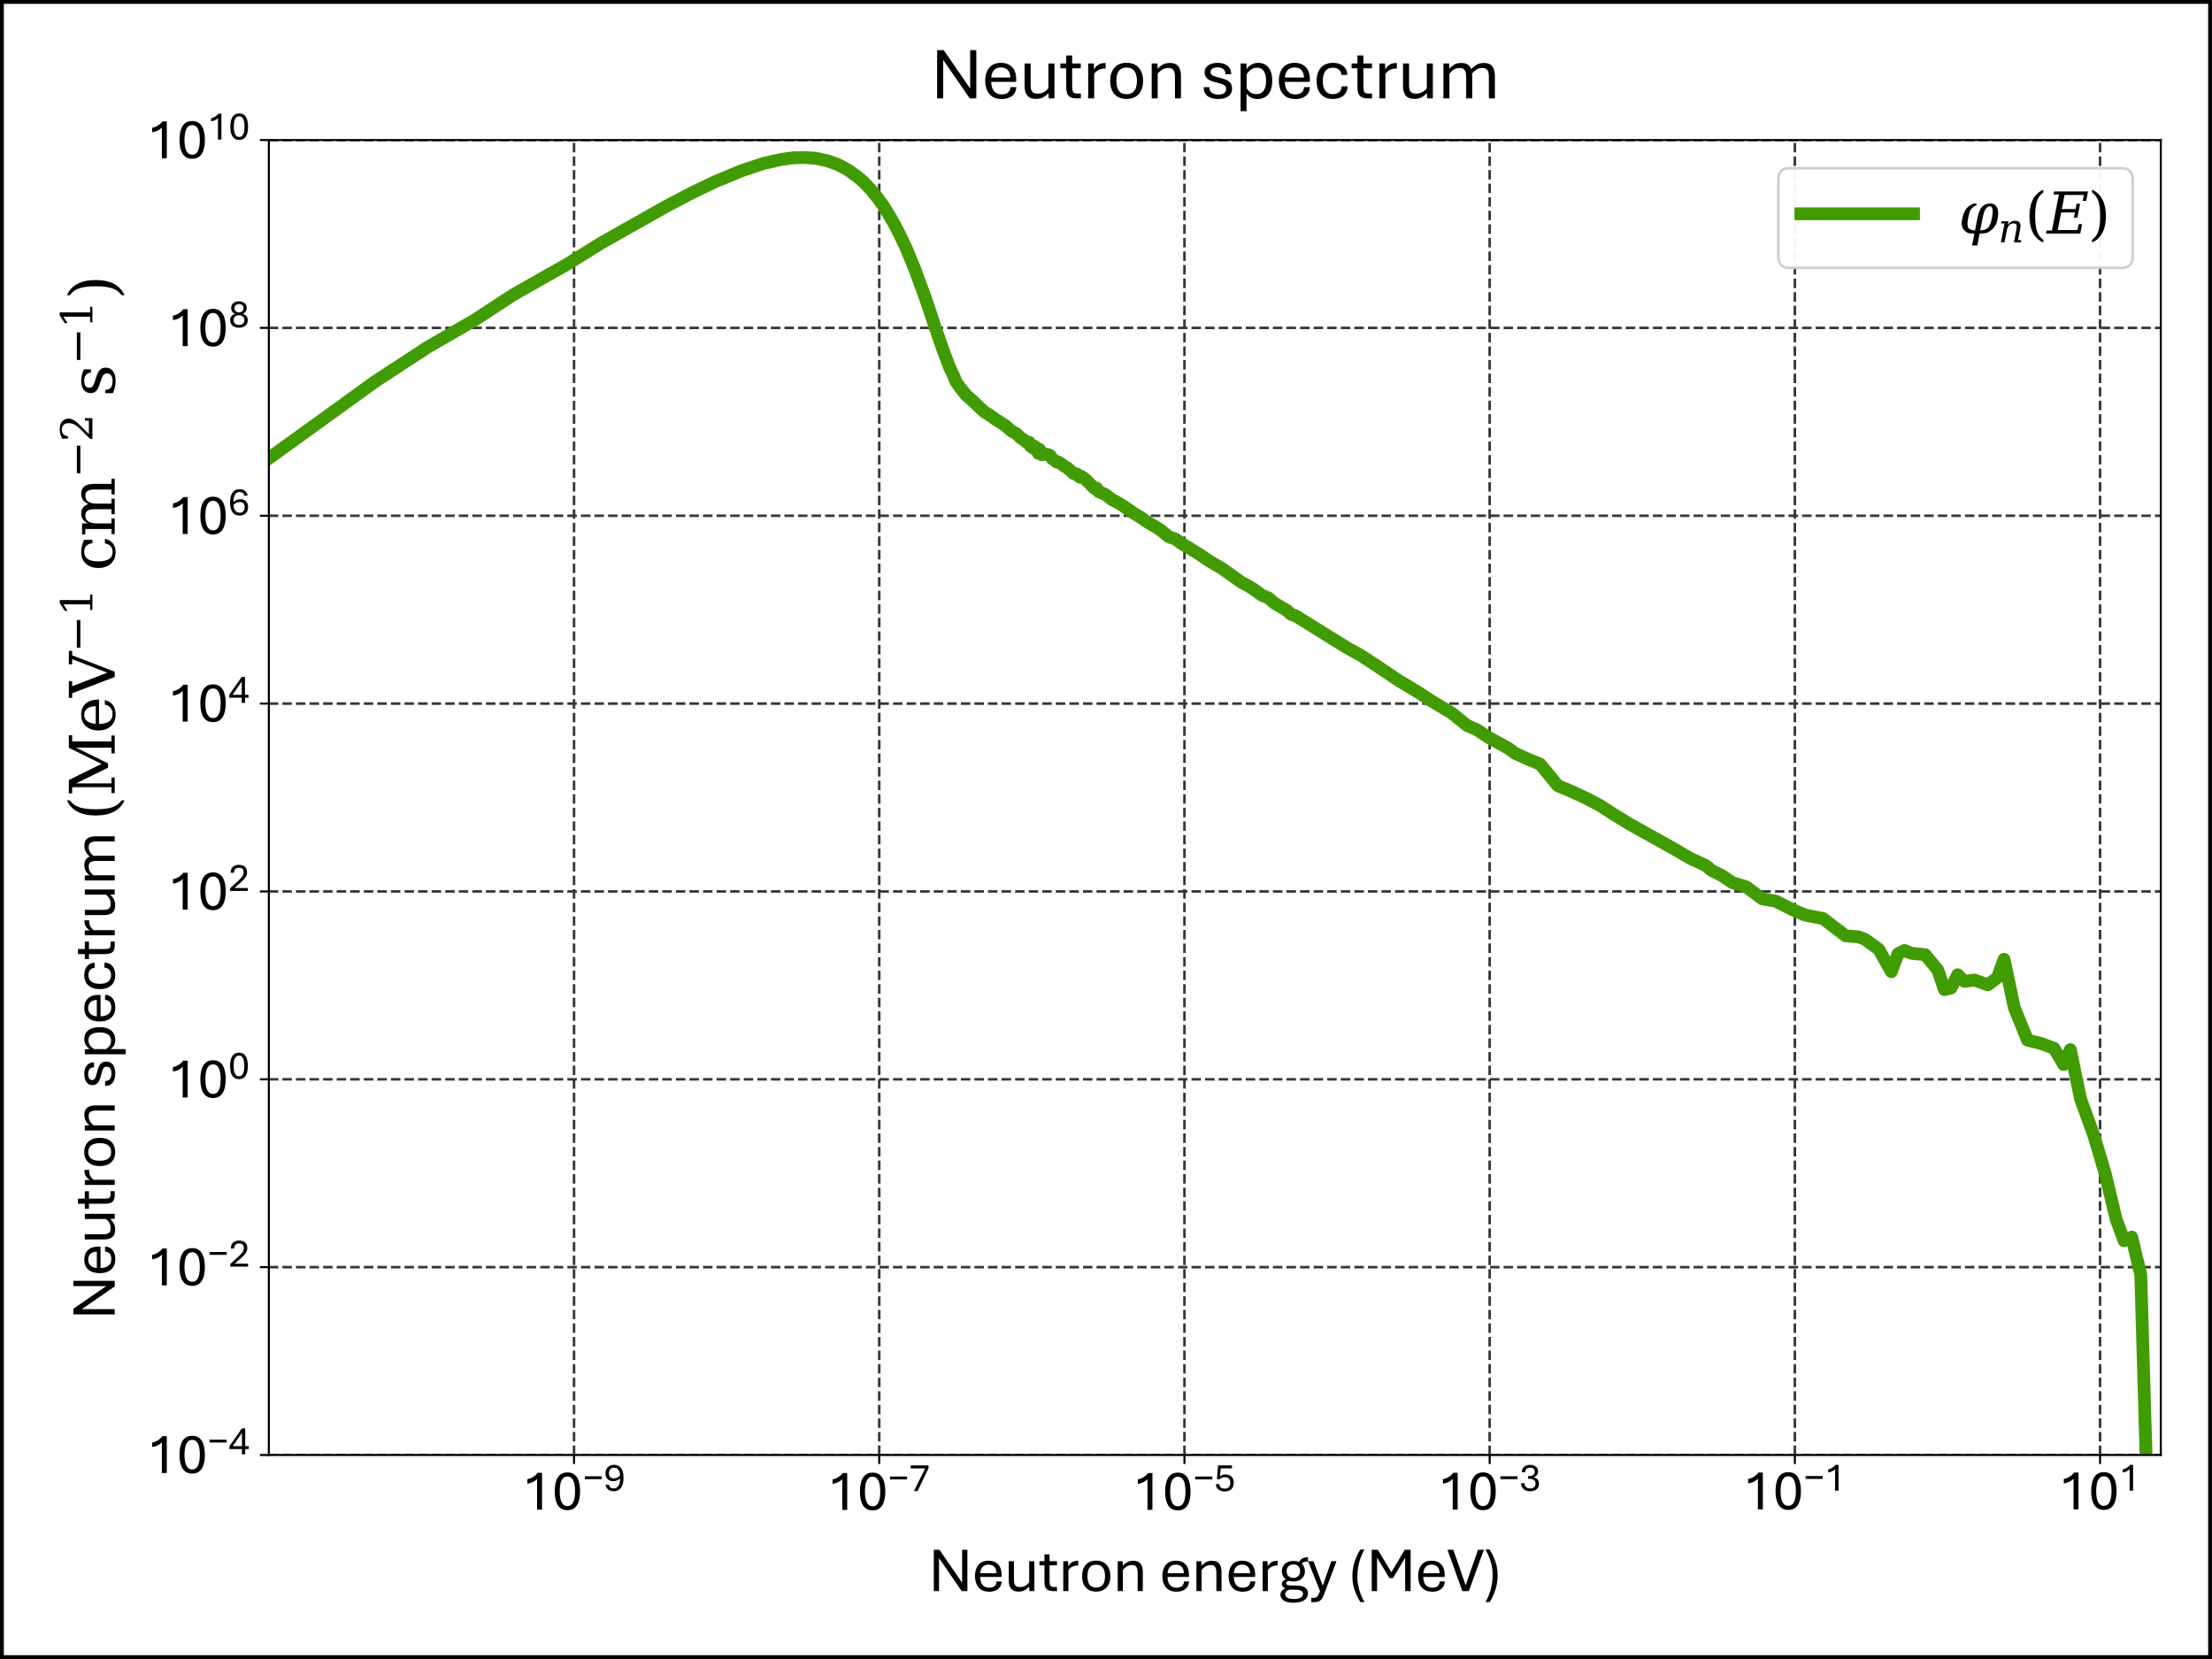 <?xml version="1.0" encoding="utf-8" standalone="no"?>
<!DOCTYPE svg PUBLIC "-//W3C//DTD SVG 1.1//EN"
  "http://www.w3.org/Graphics/SVG/1.1/DTD/svg11.dtd">
<svg xmlns:xlink="http://www.w3.org/1999/xlink" width="864pt" height="648pt" viewBox="0 0 864 648" xmlns="http://www.w3.org/2000/svg" version="1.1">
 <rect x="0" y="0" width="864" height="648" fill="#808080" stroke="none"/>
 <defs>
  <style type="text/css">*{stroke-linejoin: round; stroke-linecap: butt}</style>
 </defs>
 <g id="figure_1">
  <g id="patch_1">
   <path d="M 0 648 
L 864 648 
L 864 0 
L 0 0 
z
" style="fill: #ffffff; stroke: #000000; stroke-width: 3; stroke-linejoin: miter"/>
  </g>
  <g id="axes_1">
   <g id="patch_2">
    <path d="M 105.004 568.32 
L 844 568.32 
L 844 54.699 
L 105.004 54.699 
L 105.004 568.32 
z
" style="fill: none"/>
   </g>
   <g id="matplotlib.axis_1">
    <g id="xtick_1">
     <g id="line2d_1">
      <path d="M 224.216 568.32 
L 224.216 54.699 
" clip-path="url(#p1bad78f8aa)" style="fill: none; stroke-dasharray: 3.7,1.6; stroke-dashoffset: 0; stroke: #343837"/>
     </g>
     <g id="line2d_2">
      <defs>
       <path id="mb71e5e0763" d="M 0 0 
L 0 3.5 
" style="stroke: #000000; stroke-width: 0.8"/>
      </defs>
      <g>
       <use xlink:href="#mb71e5e0763" x="224.216" y="568.32" style="stroke: #000000; stroke-width: 0.8"/>
      </g>
     </g>
     <g id="text_1">
      <!-- $\mathdefault{10^{-9}}$ -->
      <g transform="translate(203.866 589.778) scale(0.22 -0.22)">
       <defs>
        <path id="Aptos-31" d="M 1681 0 
L 1681 3425 
Q 1597 3309 1442 3201 
Q 1288 3094 1075 3009 
Q 863 2925 600 2888 
L 600 3381 
Q 859 3425 1082 3540 
Q 1306 3656 1476 3806 
Q 1647 3956 1744 4094 
L 2228 4094 
L 2228 0 
L 1681 0 
z
" transform="scale(0.016)"/>
        <path id="Aptos-30" d="M 1709 -56 
Q 1316 -56 1045 105 
Q 775 266 611 552 
Q 447 838 373 1216 
Q 300 1594 300 2031 
Q 300 2475 373 2856 
Q 447 3238 611 3525 
Q 775 3813 1045 3973 
Q 1316 4134 1709 4134 
Q 2103 4134 2373 3975 
Q 2644 3816 2806 3527 
Q 2969 3238 3042 2858 
Q 3116 2478 3116 2038 
Q 3116 1597 3042 1217 
Q 2969 838 2806 552 
Q 2644 266 2373 105 
Q 2103 -56 1709 -56 
z
M 1709 400 
Q 1969 400 2134 540 
Q 2300 681 2392 917 
Q 2484 1153 2520 1445 
Q 2556 1738 2556 2038 
Q 2556 2341 2520 2633 
Q 2484 2925 2392 3161 
Q 2300 3397 2134 3537 
Q 1969 3678 1709 3678 
Q 1450 3678 1283 3537 
Q 1116 3397 1022 3161 
Q 928 2925 892 2633 
Q 856 2341 856 2038 
Q 856 1738 892 1445 
Q 928 1153 1022 917 
Q 1116 681 1283 540 
Q 1450 400 1709 400 
z
" transform="scale(0.016)"/>
        <path id="Aptos-2212" d="M 353 1866 
L 353 2319 
L 3059 2319 
L 3059 1866 
L 353 1866 
z
" transform="scale(0.016)"/>
        <path id="Aptos-39" d="M 1594 -56 
Q 1244 -56 970 64 
Q 697 184 523 415 
Q 350 647 303 978 
L 831 978 
Q 881 713 1075 552 
Q 1269 391 1594 391 
Q 2066 391 2337 778 
Q 2609 1166 2609 2019 
L 2609 2197 
Q 2609 2753 2481 3079 
Q 2353 3406 2142 3547 
Q 1931 3688 1681 3688 
Q 1250 3688 1042 3433 
Q 834 3178 834 2800 
Q 834 2422 1034 2203 
Q 1234 1984 1594 1984 
Q 1878 1984 2087 2071 
Q 2297 2159 2453 2300 
Q 2609 2441 2725 2594 
L 2778 2209 
Q 2653 2038 2476 1884 
Q 2300 1731 2064 1634 
Q 1828 1538 1528 1538 
Q 1166 1538 886 1683 
Q 606 1828 448 2108 
Q 291 2388 291 2784 
Q 291 3175 458 3479 
Q 625 3784 936 3959 
Q 1247 4134 1675 4134 
Q 2100 4134 2433 3926 
Q 2766 3719 2958 3262 
Q 3150 2806 3150 2066 
Q 3150 1338 2956 869 
Q 2763 400 2413 172 
Q 2063 -56 1594 -56 
z
" transform="scale(0.016)"/>
       </defs>
       <use xlink:href="#Aptos-31" transform="translate(0 0.491)"/>
       <use xlink:href="#Aptos-30" transform="translate(53.418 0.491)"/>
       <use xlink:href="#Aptos-2212" transform="translate(107.668 33.784) scale(0.7)"/>
       <use xlink:href="#Aptos-39" transform="translate(145.061 33.784) scale(0.7)"/>
      </g>
     </g>
    </g>
    <g id="xtick_2">
     <g id="line2d_3">
      <path d="M 343.429 568.32 
L 343.429 54.699 
" clip-path="url(#p1bad78f8aa)" style="fill: none; stroke-dasharray: 3.7,1.6; stroke-dashoffset: 0; stroke: #343837"/>
     </g>
     <g id="line2d_4">
      <g>
       <use xlink:href="#mb71e5e0763" x="343.429" y="568.32" style="stroke: #000000; stroke-width: 0.8"/>
      </g>
     </g>
     <g id="text_2">
      <!-- $\mathdefault{10^{-7}}$ -->
      <g transform="translate(323.079 589.778) scale(0.22 -0.22)">
       <defs>
        <path id="Aptos-37" d="M 806 0 
L 2584 3600 
L 297 3600 
L 297 4078 
L 3116 4078 
L 3116 3622 
L 1375 0 
L 806 0 
z
" transform="scale(0.016)"/>
       </defs>
       <use xlink:href="#Aptos-31" transform="translate(0 0.103)"/>
       <use xlink:href="#Aptos-30" transform="translate(53.418 0.103)"/>
       <use xlink:href="#Aptos-2212" transform="translate(107.668 33.397) scale(0.7)"/>
       <use xlink:href="#Aptos-37" transform="translate(145.061 33.397) scale(0.7)"/>
      </g>
     </g>
    </g>
    <g id="xtick_3">
     <g id="line2d_5">
      <path d="M 462.642 568.32 
L 462.642 54.699 
" clip-path="url(#p1bad78f8aa)" style="fill: none; stroke-dasharray: 3.7,1.6; stroke-dashoffset: 0; stroke: #343837"/>
     </g>
     <g id="line2d_6">
      <g>
       <use xlink:href="#mb71e5e0763" x="462.642" y="568.32" style="stroke: #000000; stroke-width: 0.8"/>
      </g>
     </g>
     <g id="text_3">
      <!-- $\mathdefault{10^{-5}}$ -->
      <g transform="translate(442.292 589.778) scale(0.22 -0.22)">
       <defs>
        <path id="Aptos-35" d="M 1709 -56 
Q 1313 -56 992 83 
Q 672 222 484 483 
Q 297 744 297 1113 
L 831 1113 
Q 831 778 1076 584 
Q 1322 391 1709 391 
Q 2119 391 2347 625 
Q 2575 859 2575 1319 
Q 2575 1772 2345 1989 
Q 2116 2206 1725 2206 
Q 1434 2206 1245 2123 
Q 1056 2041 931 1894 
L 459 1894 
L 638 4078 
L 2838 4078 
L 2838 3613 
L 1056 3613 
L 947 2322 
Q 1063 2453 1267 2550 
Q 1472 2647 1797 2647 
Q 2159 2647 2459 2506 
Q 2759 2366 2939 2072 
Q 3119 1778 3119 1319 
Q 3119 872 2937 565 
Q 2756 259 2439 101 
Q 2122 -56 1709 -56 
z
" transform="scale(0.016)"/>
       </defs>
       <use xlink:href="#Aptos-31" transform="translate(0 0.103)"/>
       <use xlink:href="#Aptos-30" transform="translate(53.418 0.103)"/>
       <use xlink:href="#Aptos-2212" transform="translate(107.668 33.397) scale(0.7)"/>
       <use xlink:href="#Aptos-35" transform="translate(145.061 33.397) scale(0.7)"/>
      </g>
     </g>
    </g>
    <g id="xtick_4">
     <g id="line2d_7">
      <path d="M 581.855 568.32 
L 581.855 54.699 
" clip-path="url(#p1bad78f8aa)" style="fill: none; stroke-dasharray: 3.7,1.6; stroke-dashoffset: 0; stroke: #343837"/>
     </g>
     <g id="line2d_8">
      <g>
       <use xlink:href="#mb71e5e0763" x="581.855" y="568.32" style="stroke: #000000; stroke-width: 0.8"/>
      </g>
     </g>
     <g id="text_4">
      <!-- $\mathdefault{10^{-3}}$ -->
      <g transform="translate(561.505 589.778) scale(0.22 -0.22)">
       <defs>
        <path id="Aptos-33" d="M 1738 -56 
Q 1088 -56 697 275 
Q 306 606 306 1225 
L 828 1225 
Q 828 844 1067 617 
Q 1306 391 1731 391 
Q 2125 391 2351 581 
Q 2578 772 2578 1172 
Q 2578 1556 2328 1737 
Q 2078 1919 1644 1919 
L 1403 1919 
L 1403 2363 
L 1656 2363 
Q 2047 2363 2253 2556 
Q 2459 2750 2459 3072 
Q 2459 3378 2256 3529 
Q 2053 3681 1722 3681 
Q 1347 3681 1140 3481 
Q 934 3281 934 2956 
L 413 2956 
Q 413 3319 578 3583 
Q 744 3847 1036 3990 
Q 1328 4134 1716 4134 
Q 2066 4134 2353 4017 
Q 2641 3900 2811 3670 
Q 2981 3441 2981 3097 
Q 2981 2731 2778 2495 
Q 2575 2259 2244 2166 
Q 2622 2097 2870 1840 
Q 3119 1584 3119 1150 
Q 3119 763 2945 494 
Q 2772 225 2461 84 
Q 2150 -56 1738 -56 
z
" transform="scale(0.016)"/>
       </defs>
       <use xlink:href="#Aptos-31" transform="translate(0 0.491)"/>
       <use xlink:href="#Aptos-30" transform="translate(53.418 0.491)"/>
       <use xlink:href="#Aptos-2212" transform="translate(107.668 33.784) scale(0.7)"/>
       <use xlink:href="#Aptos-33" transform="translate(145.061 33.784) scale(0.7)"/>
      </g>
     </g>
    </g>
    <g id="xtick_5">
     <g id="line2d_9">
      <path d="M 701.067 568.32 
L 701.067 54.699 
" clip-path="url(#p1bad78f8aa)" style="fill: none; stroke-dasharray: 3.7,1.6; stroke-dashoffset: 0; stroke: #343837"/>
     </g>
     <g id="line2d_10">
      <g>
       <use xlink:href="#mb71e5e0763" x="701.067" y="568.32" style="stroke: #000000; stroke-width: 0.8"/>
      </g>
     </g>
     <g id="text_5">
      <!-- $\mathdefault{10^{-1}}$ -->
      <g transform="translate(680.717 589.778) scale(0.22 -0.22)">
       <use xlink:href="#Aptos-31" transform="translate(0 0.928)"/>
       <use xlink:href="#Aptos-30" transform="translate(53.418 0.928)"/>
       <use xlink:href="#Aptos-2212" transform="translate(107.668 34.222) scale(0.7)"/>
       <use xlink:href="#Aptos-31" transform="translate(145.061 34.222) scale(0.7)"/>
      </g>
     </g>
    </g>
    <g id="xtick_6">
     <g id="line2d_11">
      <path d="M 820.28 568.32 
L 820.28 54.699 
" clip-path="url(#p1bad78f8aa)" style="fill: none; stroke-dasharray: 3.7,1.6; stroke-dashoffset: 0; stroke: #343837"/>
     </g>
     <g id="line2d_12">
      <g>
       <use xlink:href="#mb71e5e0763" x="820.28" y="568.32" style="stroke: #000000; stroke-width: 0.8"/>
      </g>
     </g>
     <g id="text_6">
      <!-- $\mathdefault{10^{1}}$ -->
      <g transform="translate(804 589.778) scale(0.22 -0.22)">
       <use xlink:href="#Aptos-31" transform="translate(0 0.928)"/>
       <use xlink:href="#Aptos-30" transform="translate(53.418 0.928)"/>
       <use xlink:href="#Aptos-31" transform="translate(107.668 34.222) scale(0.7)"/>
      </g>
     </g>
    </g>
    <g id="text_7">
     <!-- Neutron energy (MeV) -->
     <g transform="translate(362.626 621.491) scale(0.24 -0.24)">
      <defs>
       <path id="Aptos-4e" d="M 550 0 
L 550 4206 
L 1125 4206 
L 3431 859 
L 3431 4206 
L 3966 4206 
L 3966 0 
L 3391 0 
L 1081 3353 
L 1081 0 
L 550 0 
z
" transform="scale(0.016)"/>
       <path id="Aptos-65" d="M 1769 -56 
Q 1272 -56 955 151 
Q 638 359 484 717 
Q 331 1075 331 1522 
Q 331 1988 479 2342 
Q 628 2697 933 2897 
Q 1238 3097 1706 3097 
Q 2328 3097 2681 2722 
Q 3034 2347 3034 1644 
Q 3034 1597 3031 1533 
Q 3028 1469 3022 1441 
L 853 1441 
Q 856 1144 948 895 
Q 1041 647 1241 497 
Q 1441 347 1769 347 
Q 2119 347 2316 511 
Q 2513 675 2522 984 
L 3038 984 
Q 3028 663 2872 430 
Q 2716 197 2434 70 
Q 2153 -56 1769 -56 
z
M 856 1822 
L 2519 1822 
Q 2509 2247 2296 2472 
Q 2084 2697 1706 2697 
Q 1325 2697 1108 2473 
Q 891 2250 856 1822 
z
" transform="scale(0.016)"/>
       <path id="Aptos-75" d="M 1469 -47 
Q 941 -47 706 247 
Q 472 541 472 1056 
L 472 3044 
L 997 3044 
L 997 1128 
Q 997 922 1044 759 
Q 1091 597 1222 506 
Q 1353 416 1600 416 
Q 1944 416 2175 558 
Q 2406 700 2547 888 
L 2547 3044 
L 3072 3044 
L 3072 0 
L 2569 0 
L 2553 469 
Q 2406 288 2139 120 
Q 1872 -47 1469 -47 
z
" transform="scale(0.016)"/>
       <path id="Aptos-74" d="M 1519 0 
Q 1150 0 953 117 
Q 756 234 682 454 
Q 609 675 609 984 
L 609 2622 
L 100 2622 
L 100 3044 
L 609 3044 
L 609 3741 
L 1128 3741 
L 1128 3044 
L 1878 3044 
L 1878 2622 
L 1128 2622 
L 1128 1009 
Q 1128 725 1201 573 
Q 1275 422 1553 422 
L 1884 422 
L 1884 0 
L 1519 0 
z
" transform="scale(0.016)"/>
       <path id="Aptos-72" d="M 503 0 
L 503 3044 
L 994 3044 
L 1013 2525 
Q 1141 2763 1369 2922 
Q 1597 3081 1963 3081 
L 2025 3081 
L 2025 2603 
L 1953 2603 
Q 1725 2603 1553 2543 
Q 1381 2484 1253 2379 
Q 1125 2275 1025 2138 
L 1025 0 
L 503 0 
z
" transform="scale(0.016)"/>
       <path id="Aptos-6f" d="M 1750 -50 
Q 1303 -50 984 139 
Q 666 328 498 679 
Q 331 1031 331 1516 
Q 331 2013 498 2367 
Q 666 2722 984 2912 
Q 1303 3103 1750 3103 
Q 2206 3103 2529 2912 
Q 2853 2722 3026 2367 
Q 3200 2013 3200 1516 
Q 3200 1031 3026 679 
Q 2853 328 2529 139 
Q 2206 -50 1750 -50 
z
M 1750 366 
Q 2088 366 2288 514 
Q 2488 663 2575 923 
Q 2663 1184 2663 1516 
Q 2663 1853 2575 2118 
Q 2488 2384 2288 2536 
Q 2088 2688 1750 2688 
Q 1422 2688 1230 2536 
Q 1038 2384 953 2118 
Q 869 1853 869 1516 
Q 869 1184 953 923 
Q 1038 663 1230 514 
Q 1422 366 1750 366 
z
" transform="scale(0.016)"/>
       <path id="Aptos-6e" d="M 503 0 
L 503 3044 
L 1003 3044 
L 1022 2575 
Q 1163 2759 1425 2923 
Q 1688 3088 2097 3088 
Q 2597 3088 2825 2792 
Q 3053 2497 3053 1963 
L 3053 0 
L 2531 0 
L 2531 1888 
Q 2531 2109 2484 2281 
Q 2438 2453 2317 2551 
Q 2197 2650 1969 2650 
Q 1628 2650 1397 2495 
Q 1166 2341 1025 2156 
L 1025 0 
L 503 0 
z
" transform="scale(0.016)"/>
       <path id="Aptos-20" transform="scale(0.016)"/>
       <path id="Aptos-67" d="M 1563 -1178 
Q 1069 -1178 773 -1065 
Q 478 -953 347 -765 
Q 216 -578 216 -359 
Q 216 -94 442 112 
Q 669 319 1141 403 
L 1241 575 
L 1625 575 
Q 2375 575 2697 376 
Q 3019 178 3019 -238 
Q 3019 -650 2651 -914 
Q 2284 -1178 1563 -1178 
z
M 1550 -800 
Q 2081 -800 2298 -650 
Q 2516 -500 2516 -278 
Q 2516 -147 2442 -51 
Q 2369 44 2170 97 
Q 1972 150 1606 150 
L 1144 150 
Q 931 97 815 -31 
Q 700 -159 700 -328 
Q 700 -516 897 -658 
Q 1094 -800 1550 -800 
z
M 1134 178 
Q 838 209 667 301 
Q 497 394 425 508 
Q 353 622 353 728 
Q 353 881 476 1017 
Q 600 1153 881 1241 
L 1141 1078 
Q 975 1031 878 957 
Q 781 884 781 794 
Q 781 731 839 682 
Q 897 634 1036 604 
Q 1175 575 1422 575 
L 1134 178 
z
M 1525 984 
Q 1150 984 889 1129 
Q 628 1275 493 1511 
Q 359 1747 359 2022 
Q 359 2313 495 2550 
Q 631 2788 895 2928 
Q 1159 3069 1541 3069 
Q 1931 3069 2190 2928 
Q 2450 2788 2578 2550 
Q 2706 2313 2706 2022 
Q 2706 1741 2576 1505 
Q 2447 1269 2184 1126 
Q 1922 984 1525 984 
z
M 1522 1341 
Q 1822 1341 2017 1512 
Q 2213 1684 2213 2022 
Q 2213 2375 2028 2545 
Q 1844 2716 1541 2716 
Q 1244 2716 1048 2541 
Q 853 2366 853 2025 
Q 853 1681 1054 1511 
Q 1256 1341 1522 1341 
z
M 2319 2734 
L 2106 2931 
Q 2241 3225 2458 3331 
Q 2675 3438 3019 3447 
L 3019 3006 
Q 2800 3006 2617 2961 
Q 2434 2916 2319 2734 
z
" transform="scale(0.016)"/>
       <path id="Aptos-79" d="M 328 -1119 
L 328 -688 
L 584 -688 
Q 763 -688 886 -592 
Q 1009 -497 1097 -275 
L 1216 0 
L 0 3044 
L 553 3044 
L 1494 553 
L 2363 3044 
L 2894 3044 
L 1750 0 
L 1606 -369 
Q 1500 -641 1379 -806 
Q 1259 -972 1084 -1045 
Q 909 -1119 638 -1119 
L 328 -1119 
z
" transform="scale(0.016)"/>
       <path id="Aptos-28" d="M 1216 -1116 
Q 963 -678 783 -267 
Q 603 144 508 581 
Q 413 1019 413 1528 
Q 413 2028 506 2486 
Q 600 2944 779 3378 
Q 959 3813 1216 4231 
L 1644 4231 
Q 1275 3600 1097 2886 
Q 919 2172 919 1428 
Q 919 766 1120 103 
Q 1322 -559 1644 -1116 
L 1216 -1116 
z
" transform="scale(0.016)"/>
       <path id="Aptos-4d" d="M 550 0 
L 550 4206 
L 1166 4206 
L 2663 1728 
L 2434 1728 
L 3903 4206 
L 4503 4206 
L 4503 0 
L 3950 0 
L 3950 3738 
L 4144 3738 
L 2716 1322 
L 2347 1322 
L 897 3738 
L 1091 3738 
L 1091 0 
L 550 0 
z
" transform="scale(0.016)"/>
       <path id="Aptos-56" d="M 1538 0 
L 25 4206 
L 622 4206 
L 1872 594 
L 3128 4206 
L 3722 4206 
L 2194 0 
L 1538 0 
z
" transform="scale(0.016)"/>
       <path id="Aptos-29" d="M 231 -1116 
Q 603 -481 781 233 
Q 959 947 959 1694 
Q 959 2356 756 3015 
Q 553 3675 231 4231 
L 656 4231 
Q 913 3800 1094 3389 
Q 1275 2978 1370 2540 
Q 1466 2103 1466 1594 
Q 1466 1094 1370 634 
Q 1275 175 1095 -259 
Q 916 -694 656 -1116 
L 231 -1116 
z
" transform="scale(0.016)"/>
      </defs>
      <use xlink:href="#Aptos-4e"/>
      <use xlink:href="#Aptos-65" transform="translate(70.605 0)"/>
      <use xlink:href="#Aptos-75" transform="translate(123.291 0)"/>
      <use xlink:href="#Aptos-74" transform="translate(179.15 0)"/>
      <use xlink:href="#Aptos-72" transform="translate(211.475 0)"/>
      <use xlink:href="#Aptos-6f" transform="translate(244.922 0)"/>
      <use xlink:href="#Aptos-6e" transform="translate(300.098 0)"/>
      <use xlink:href="#Aptos-20" transform="translate(355.225 0)"/>
      <use xlink:href="#Aptos-65" transform="translate(375.537 0)"/>
      <use xlink:href="#Aptos-6e" transform="translate(428.223 0)"/>
      <use xlink:href="#Aptos-65" transform="translate(483.35 0)"/>
      <use xlink:href="#Aptos-72" transform="translate(536.035 0)"/>
      <use xlink:href="#Aptos-67" transform="translate(569.482 0)"/>
      <use xlink:href="#Aptos-79" transform="translate(617.92 0)"/>
      <use xlink:href="#Aptos-20" transform="translate(663.135 0)"/>
      <use xlink:href="#Aptos-28" transform="translate(683.447 0)"/>
      <use xlink:href="#Aptos-4d" transform="translate(712.744 0)"/>
      <use xlink:href="#Aptos-65" transform="translate(791.748 0)"/>
      <use xlink:href="#Aptos-56" transform="translate(844.434 0)"/>
      <use xlink:href="#Aptos-29" transform="translate(902.979 0)"/>
     </g>
    </g>
   </g>
   <g id="matplotlib.axis_2">
    <g id="ytick_1">
     <g id="line2d_13">
      <path d="M 105.004 568.32 
L 844 568.32 
" clip-path="url(#p1bad78f8aa)" style="fill: none; stroke-dasharray: 3.7,1.6; stroke-dashoffset: 0; stroke: #343837"/>
     </g>
     <g id="line2d_14">
      <defs>
       <path id="m89c1e80792" d="M 0 0 
L -3.5 0 
" style="stroke: #000000; stroke-width: 0.8"/>
      </defs>
      <g>
       <use xlink:href="#m89c1e80792" x="105.004" y="568.32" style="stroke: #000000; stroke-width: 0.8"/>
      </g>
     </g>
     <g id="text_8">
      <!-- $\mathdefault{10^{-4}}$ -->
      <g transform="translate(57.304 575.549) scale(0.22 -0.22)">
       <defs>
        <path id="Aptos-34" d="M 2144 0 
L 2144 825 
L 175 825 
L 175 1297 
L 2134 4103 
L 2666 4103 
L 2666 1284 
L 3225 1284 
L 3225 825 
L 2666 825 
L 2666 0 
L 2144 0 
z
M 684 1284 
L 2150 1284 
L 2150 3391 
L 684 1284 
z
" transform="scale(0.016)"/>
       </defs>
       <use xlink:href="#Aptos-31" transform="translate(0 0.83)"/>
       <use xlink:href="#Aptos-30" transform="translate(53.418 0.83)"/>
       <use xlink:href="#Aptos-2212" transform="translate(107.668 34.123) scale(0.7)"/>
       <use xlink:href="#Aptos-34" transform="translate(145.061 34.123) scale(0.7)"/>
      </g>
     </g>
    </g>
    <g id="ytick_2">
     <g id="line2d_15">
      <path d="M 105.004 494.946 
L 844 494.946 
" clip-path="url(#p1bad78f8aa)" style="fill: none; stroke-dasharray: 3.7,1.6; stroke-dashoffset: 0; stroke: #343837"/>
     </g>
     <g id="line2d_16">
      <g>
       <use xlink:href="#m89c1e80792" x="105.004" y="494.946" style="stroke: #000000; stroke-width: 0.8"/>
      </g>
     </g>
     <g id="text_9">
      <!-- $\mathdefault{10^{-2}}$ -->
      <g transform="translate(57.304 502.175) scale(0.22 -0.22)">
       <defs>
        <path id="Aptos-32" d="M 291 0 
L 291 413 
L 1738 1734 
Q 2113 2075 2281 2353 
Q 2450 2631 2450 2938 
Q 2450 3256 2279 3461 
Q 2109 3666 1722 3666 
Q 1284 3666 1095 3439 
Q 906 3213 906 2869 
L 384 2869 
Q 384 3250 532 3534 
Q 681 3819 979 3975 
Q 1278 4131 1722 4131 
Q 2128 4131 2412 3986 
Q 2697 3841 2845 3578 
Q 2994 3316 2994 2959 
Q 2994 2641 2870 2378 
Q 2747 2116 2537 1884 
Q 2328 1653 2075 1425 
L 1003 463 
L 3113 463 
L 3113 0 
L 291 0 
z
" transform="scale(0.016)"/>
       </defs>
       <use xlink:href="#Aptos-31" transform="translate(0 0.523)"/>
       <use xlink:href="#Aptos-30" transform="translate(53.418 0.523)"/>
       <use xlink:href="#Aptos-2212" transform="translate(107.668 33.817) scale(0.7)"/>
       <use xlink:href="#Aptos-32" transform="translate(145.061 33.817) scale(0.7)"/>
      </g>
     </g>
    </g>
    <g id="ytick_3">
     <g id="line2d_17">
      <path d="M 105.004 421.571 
L 844 421.571 
" clip-path="url(#p1bad78f8aa)" style="fill: none; stroke-dasharray: 3.7,1.6; stroke-dashoffset: 0; stroke: #343837"/>
     </g>
     <g id="line2d_18">
      <g>
       <use xlink:href="#m89c1e80792" x="105.004" y="421.571" style="stroke: #000000; stroke-width: 0.8"/>
      </g>
     </g>
     <g id="text_10">
      <!-- $\mathdefault{10^{0}}$ -->
      <g transform="translate(65.444 428.8) scale(0.22 -0.22)">
       <use xlink:href="#Aptos-31" transform="translate(0 0.491)"/>
       <use xlink:href="#Aptos-30" transform="translate(53.418 0.491)"/>
       <use xlink:href="#Aptos-30" transform="translate(107.668 33.784) scale(0.7)"/>
      </g>
     </g>
    </g>
    <g id="ytick_4">
     <g id="line2d_19">
      <path d="M 105.004 348.197 
L 844 348.197 
" clip-path="url(#p1bad78f8aa)" style="fill: none; stroke-dasharray: 3.7,1.6; stroke-dashoffset: 0; stroke: #343837"/>
     </g>
     <g id="line2d_20">
      <g>
       <use xlink:href="#m89c1e80792" x="105.004" y="348.197" style="stroke: #000000; stroke-width: 0.8"/>
      </g>
     </g>
     <g id="text_11">
      <!-- $\mathdefault{10^{2}}$ -->
      <g transform="translate(65.444 355.426) scale(0.22 -0.22)">
       <use xlink:href="#Aptos-31" transform="translate(0 0.523)"/>
       <use xlink:href="#Aptos-30" transform="translate(53.418 0.523)"/>
       <use xlink:href="#Aptos-32" transform="translate(107.668 33.817) scale(0.7)"/>
      </g>
     </g>
    </g>
    <g id="ytick_5">
     <g id="line2d_21">
      <path d="M 105.004 274.822 
L 844 274.822 
" clip-path="url(#p1bad78f8aa)" style="fill: none; stroke-dasharray: 3.7,1.6; stroke-dashoffset: 0; stroke: #343837"/>
     </g>
     <g id="line2d_22">
      <g>
       <use xlink:href="#m89c1e80792" x="105.004" y="274.822" style="stroke: #000000; stroke-width: 0.8"/>
      </g>
     </g>
     <g id="text_12">
      <!-- $\mathdefault{10^{4}}$ -->
      <g transform="translate(65.444 282.051) scale(0.22 -0.22)">
       <use xlink:href="#Aptos-31" transform="translate(0 0.83)"/>
       <use xlink:href="#Aptos-30" transform="translate(53.418 0.83)"/>
       <use xlink:href="#Aptos-34" transform="translate(107.668 34.123) scale(0.7)"/>
      </g>
     </g>
    </g>
    <g id="ytick_6">
     <g id="line2d_23">
      <path d="M 105.004 201.448 
L 844 201.448 
" clip-path="url(#p1bad78f8aa)" style="fill: none; stroke-dasharray: 3.7,1.6; stroke-dashoffset: 0; stroke: #343837"/>
     </g>
     <g id="line2d_24">
      <g>
       <use xlink:href="#m89c1e80792" x="105.004" y="201.448" style="stroke: #000000; stroke-width: 0.8"/>
      </g>
     </g>
     <g id="text_13">
      <!-- $\mathdefault{10^{6}}$ -->
      <g transform="translate(65.444 208.677) scale(0.22 -0.22)">
       <defs>
        <path id="Aptos-36" d="M 1806 -56 
Q 1372 -56 1031 151 
Q 691 359 495 815 
Q 300 1272 300 2013 
Q 300 2738 487 3206 
Q 675 3675 1015 3903 
Q 1356 4131 1806 4131 
Q 2303 4131 2645 3875 
Q 2988 3619 3081 3097 
L 2556 3097 
Q 2491 3388 2300 3534 
Q 2109 3681 1806 3681 
Q 1356 3681 1095 3279 
Q 834 2878 834 2013 
L 834 1850 
Q 834 1313 970 992 
Q 1106 672 1328 531 
Q 1550 391 1809 391 
Q 2219 391 2416 644 
Q 2613 897 2613 1272 
Q 2613 1650 2419 1869 
Q 2225 2088 1875 2088 
Q 1469 2088 1162 1897 
Q 856 1706 700 1456 
L 641 1856 
Q 775 2047 967 2201 
Q 1159 2356 1404 2447 
Q 1650 2538 1947 2538 
Q 2294 2538 2566 2395 
Q 2838 2253 2997 1975 
Q 3156 1697 3156 1291 
Q 3156 897 2998 592 
Q 2841 288 2539 116 
Q 2238 -56 1806 -56 
z
" transform="scale(0.016)"/>
       </defs>
       <use xlink:href="#Aptos-31" transform="translate(0 0.523)"/>
       <use xlink:href="#Aptos-30" transform="translate(53.418 0.523)"/>
       <use xlink:href="#Aptos-36" transform="translate(107.668 33.817) scale(0.7)"/>
      </g>
     </g>
    </g>
    <g id="ytick_7">
     <g id="line2d_25">
      <path d="M 105.004 128.074 
L 844 128.074 
" clip-path="url(#p1bad78f8aa)" style="fill: none; stroke-dasharray: 3.7,1.6; stroke-dashoffset: 0; stroke: #343837"/>
     </g>
     <g id="line2d_26">
      <g>
       <use xlink:href="#m89c1e80792" x="105.004" y="128.074" style="stroke: #000000; stroke-width: 0.8"/>
      </g>
     </g>
     <g id="text_14">
      <!-- $\mathdefault{10^{8}}$ -->
      <g transform="translate(65.444 135.303) scale(0.22 -0.22)">
       <defs>
        <path id="Aptos-38" d="M 1709 -56 
Q 1431 -56 1179 16 
Q 928 88 733 234 
Q 538 381 425 606 
Q 313 831 313 1141 
Q 313 1531 542 1797 
Q 772 2063 1122 2150 
Q 825 2250 651 2490 
Q 478 2731 478 3081 
Q 478 3447 658 3681 
Q 838 3916 1119 4025 
Q 1400 4134 1706 4134 
Q 2013 4134 2294 4023 
Q 2575 3913 2756 3680 
Q 2938 3447 2938 3081 
Q 2938 2725 2742 2481 
Q 2547 2238 2278 2150 
Q 2634 2063 2868 1800 
Q 3103 1538 3103 1141 
Q 3103 831 2990 606 
Q 2878 381 2684 234 
Q 2491 88 2241 16 
Q 1991 -56 1709 -56 
z
M 1709 388 
Q 1944 388 2139 470 
Q 2334 553 2451 725 
Q 2569 897 2569 1163 
Q 2569 1416 2450 1587 
Q 2331 1759 2134 1846 
Q 1938 1934 1709 1928 
Q 1494 1934 1298 1850 
Q 1103 1766 978 1594 
Q 853 1422 853 1163 
Q 853 775 1106 581 
Q 1359 388 1709 388 
z
M 1709 2363 
Q 1897 2356 2059 2434 
Q 2222 2513 2323 2667 
Q 2425 2822 2425 3050 
Q 2425 3388 2215 3544 
Q 2006 3700 1709 3700 
Q 1528 3700 1364 3631 
Q 1200 3563 1097 3419 
Q 994 3275 994 3050 
Q 994 2825 1097 2670 
Q 1200 2516 1365 2436 
Q 1531 2356 1709 2363 
z
" transform="scale(0.016)"/>
       </defs>
       <use xlink:href="#Aptos-31" transform="translate(0 0.491)"/>
       <use xlink:href="#Aptos-30" transform="translate(53.418 0.491)"/>
       <use xlink:href="#Aptos-38" transform="translate(107.668 33.784) scale(0.7)"/>
      </g>
     </g>
    </g>
    <g id="ytick_8">
     <g id="line2d_27">
      <path d="M 105.004 54.699 
L 844 54.699 
" clip-path="url(#p1bad78f8aa)" style="fill: none; stroke-dasharray: 3.7,1.6; stroke-dashoffset: 0; stroke: #343837"/>
     </g>
     <g id="line2d_28">
      <g>
       <use xlink:href="#m89c1e80792" x="105.004" y="54.699" style="stroke: #000000; stroke-width: 0.8"/>
      </g>
     </g>
     <g id="text_15">
      <!-- $\mathdefault{10^{10}}$ -->
      <g transform="translate(57.304 61.928) scale(0.22 -0.22)">
       <use xlink:href="#Aptos-31" transform="translate(0 0.491)"/>
       <use xlink:href="#Aptos-30" transform="translate(53.418 0.491)"/>
       <use xlink:href="#Aptos-31" transform="translate(107.668 33.784) scale(0.7)"/>
       <use xlink:href="#Aptos-30" transform="translate(145.061 33.784) scale(0.7)"/>
      </g>
     </g>
    </g>
    <g id="text_16">
     <!-- Neutron spectrum $\left(\mathrm{MeV^{-1}\;cm^{-2}\;s^{-1}}\right)$ -->
     <g transform="translate(44.984 515.51) rotate(-90) scale(0.24 -0.24)">
      <defs>
       <path id="Aptos-73" d="M 1581 -56 
Q 1325 -56 1095 0 
Q 866 56 691 178 
Q 516 300 417 498 
Q 319 697 319 978 
L 822 978 
Q 822 622 1042 476 
Q 1263 331 1594 331 
Q 1891 331 2083 445 
Q 2275 559 2275 822 
Q 2275 1047 2101 1156 
Q 1928 1266 1491 1369 
Q 1134 1453 890 1564 
Q 647 1675 525 1845 
Q 403 2016 403 2275 
Q 403 2478 489 2633 
Q 575 2788 729 2891 
Q 884 2994 1093 3045 
Q 1303 3097 1547 3097 
Q 1788 3097 1998 3040 
Q 2209 2984 2370 2865 
Q 2531 2747 2625 2559 
Q 2719 2372 2719 2109 
L 2213 2109 
Q 2213 2434 2019 2568 
Q 1825 2703 1547 2703 
Q 1266 2703 1091 2603 
Q 916 2503 916 2291 
Q 916 2169 994 2084 
Q 1072 2000 1256 1933 
Q 1441 1866 1753 1791 
Q 2094 1709 2325 1596 
Q 2556 1484 2673 1307 
Q 2791 1131 2791 856 
Q 2791 619 2698 445 
Q 2606 272 2442 161 
Q 2278 50 2058 -3 
Q 1838 -56 1581 -56 
z
" transform="scale(0.016)"/>
       <path id="Aptos-70" d="M 503 -1119 
L 503 3044 
L 1009 3044 
L 1025 2547 
Q 1188 2791 1445 2944 
Q 1703 3097 2044 3097 
Q 2419 3097 2691 2920 
Q 2963 2744 3111 2394 
Q 3259 2044 3259 1522 
Q 3259 1006 3101 654 
Q 2944 303 2656 123 
Q 2369 -56 1981 -56 
Q 1656 -56 1412 73 
Q 1169 203 1022 428 
L 1022 -1119 
L 503 -1119 
z
M 1884 372 
Q 2300 372 2511 670 
Q 2722 969 2722 1522 
Q 2722 2081 2525 2378 
Q 2328 2675 1947 2675 
Q 1613 2675 1383 2497 
Q 1153 2319 1025 2081 
L 1025 906 
Q 1150 669 1362 520 
Q 1575 372 1884 372 
z
" transform="scale(0.016)"/>
       <path id="Aptos-63" d="M 1741 -53 
Q 1328 -53 1009 120 
Q 691 294 511 642 
Q 331 991 331 1516 
Q 331 2041 507 2392 
Q 684 2744 1001 2920 
Q 1319 3097 1741 3097 
Q 2094 3097 2376 2981 
Q 2659 2866 2828 2633 
Q 2997 2400 3006 2044 
L 2491 2044 
Q 2472 2338 2278 2506 
Q 2084 2675 1750 2675 
Q 1306 2675 1087 2370 
Q 869 2066 869 1516 
Q 869 1150 966 895 
Q 1063 641 1259 505 
Q 1456 369 1750 369 
Q 2084 369 2293 542 
Q 2503 716 2513 1050 
L 3028 1050 
Q 3019 681 2848 436 
Q 2678 191 2389 69 
Q 2100 -53 1741 -53 
z
" transform="scale(0.016)"/>
       <path id="Aptos-6d" d="M 503 0 
L 503 3044 
L 1003 3044 
L 1022 2575 
Q 1156 2759 1415 2923 
Q 1675 3088 2063 3088 
Q 2569 3088 2791 2791 
Q 3013 2494 3013 1963 
L 3013 0 
L 2488 0 
L 2488 1888 
Q 2488 2109 2442 2281 
Q 2397 2453 2275 2551 
Q 2153 2650 1925 2650 
Q 1603 2650 1381 2495 
Q 1159 2341 1025 2156 
L 1025 0 
L 503 0 
z
M 4466 0 
L 4466 1888 
Q 4466 2109 4420 2281 
Q 4375 2453 4253 2551 
Q 4131 2650 3906 2650 
Q 3581 2650 3359 2498 
Q 3138 2347 2994 2163 
L 2916 2544 
Q 3097 2744 3373 2916 
Q 3650 3088 4038 3088 
Q 4544 3088 4766 2791 
Q 4988 2494 4988 1963 
L 4988 0 
L 4466 0 
z
" transform="scale(0.016)"/>
       <path id="DejaVuSerif-28" d="M 2041 -997 
Q 1281 -656 893 83 
Q 506 822 506 1931 
Q 506 3044 893 3783 
Q 1281 4522 2041 4863 
L 2041 4556 
Q 1559 4225 1350 3623 
Q 1141 3022 1141 1931 
Q 1141 844 1350 242 
Q 1559 -359 2041 -691 
L 2041 -997 
z
" transform="scale(0.016)"/>
       <path id="DejaVuSerif-4d" d="M 353 0 
L 353 331 
L 947 331 
L 947 4331 
L 319 4331 
L 319 4666 
L 1678 4666 
L 3316 1344 
L 4953 4666 
L 6228 4666 
L 6228 4331 
L 5606 4331 
L 5606 331 
L 6203 331 
L 6203 0 
L 4378 0 
L 4378 331 
L 4972 331 
L 4972 3938 
L 3372 684 
L 2931 684 
L 1331 3938 
L 1331 331 
L 1925 331 
L 1925 0 
L 353 0 
z
" transform="scale(0.016)"/>
       <path id="DejaVuSerif-65" d="M 3469 1600 
L 991 1600 
L 991 1575 
Q 991 903 1244 561 
Q 1497 219 1991 219 
Q 2369 219 2611 417 
Q 2853 616 2950 1006 
L 3413 1006 
Q 3275 459 2904 184 
Q 2534 -91 1931 -91 
Q 1203 -91 761 389 
Q 319 869 319 1663 
Q 319 2450 753 2931 
Q 1188 3413 1894 3413 
Q 2647 3413 3050 2948 
Q 3453 2484 3469 1600 
z
M 2791 1931 
Q 2772 2513 2545 2808 
Q 2319 3103 1894 3103 
Q 1497 3103 1269 2806 
Q 1041 2509 991 1931 
L 2791 1931 
z
" transform="scale(0.016)"/>
       <path id="DejaVuSerif-56" d="M 1119 4331 
L 2497 750 
L 3872 4331 
L 3347 4331 
L 3347 4666 
L 4716 4666 
L 4716 4331 
L 4263 4331 
L 2597 0 
L 2059 0 
L 403 4331 
L -63 4331 
L -63 4666 
L 1638 4666 
L 1638 4331 
L 1119 4331 
z
" transform="scale(0.016)"/>
       <path id="DejaVuSerif-2212" d="M 678 2259 
L 4684 2259 
L 4684 1753 
L 678 1753 
L 678 2259 
z
" transform="scale(0.016)"/>
       <path id="DejaVuSerif-31" d="M 909 0 
L 909 331 
L 1722 331 
L 1722 4213 
L 781 3603 
L 781 4013 
L 1919 4750 
L 2350 4750 
L 2350 331 
L 3163 331 
L 3163 0 
L 909 0 
z
" transform="scale(0.016)"/>
       <path id="DejaVuSerif-63" d="M 3291 997 
Q 3169 466 2822 187 
Q 2475 -91 1925 -91 
Q 1200 -91 759 389 
Q 319 869 319 1663 
Q 319 2459 759 2936 
Q 1200 3413 1925 3413 
Q 2241 3413 2553 3339 
Q 2866 3266 3181 3116 
L 3181 2266 
L 2847 2266 
Q 2781 2703 2561 2903 
Q 2341 3103 1931 3103 
Q 1466 3103 1228 2742 
Q 991 2381 991 1663 
Q 991 944 1227 581 
Q 1463 219 1931 219 
Q 2303 219 2525 412 
Q 2747 606 2828 997 
L 3291 997 
z
" transform="scale(0.016)"/>
       <path id="DejaVuSerif-6d" d="M 3316 2675 
Q 3481 3041 3739 3227 
Q 3997 3413 4341 3413 
Q 4863 3413 5119 3089 
Q 5375 2766 5375 2113 
L 5375 331 
L 5894 331 
L 5894 0 
L 4300 0 
L 4300 331 
L 4800 331 
L 4800 2047 
Q 4800 2556 4650 2772 
Q 4500 2988 4153 2988 
Q 3769 2988 3567 2697 
Q 3366 2406 3366 1850 
L 3366 331 
L 3866 331 
L 3866 0 
L 2291 0 
L 2291 331 
L 2791 331 
L 2791 2069 
Q 2791 2566 2641 2777 
Q 2491 2988 2144 2988 
Q 1759 2988 1557 2697 
Q 1356 2406 1356 1850 
L 1356 331 
L 1856 331 
L 1856 0 
L 263 0 
L 263 331 
L 781 331 
L 781 2994 
L 231 2994 
L 231 3322 
L 1356 3322 
L 1356 2731 
Q 1516 3063 1762 3238 
Q 2009 3413 2322 3413 
Q 2709 3413 2968 3220 
Q 3228 3028 3316 2675 
z
" transform="scale(0.016)"/>
       <path id="DejaVuSerif-32" d="M 819 3553 
L 469 3553 
L 469 4384 
Q 803 4563 1142 4656 
Q 1481 4750 1806 4750 
Q 2534 4750 2956 4397 
Q 3378 4044 3378 3438 
Q 3378 2753 2422 1800 
Q 2347 1728 2309 1691 
L 1131 513 
L 3078 513 
L 3078 1088 
L 3444 1088 
L 3444 0 
L 434 0 
L 434 341 
L 1850 1753 
Q 2319 2222 2519 2614 
Q 2719 3006 2719 3438 
Q 2719 3909 2473 4175 
Q 2228 4441 1797 4441 
Q 1350 4441 1106 4219 
Q 863 3997 819 3553 
z
" transform="scale(0.016)"/>
       <path id="DejaVuSerif-73" d="M 359 184 
L 359 959 
L 691 959 
Q 703 588 923 403 
Q 1144 219 1575 219 
Q 1963 219 2166 364 
Q 2369 509 2369 788 
Q 2369 1006 2220 1140 
Q 2072 1275 1594 1428 
L 1178 1569 
Q 750 1706 558 1912 
Q 366 2119 366 2438 
Q 366 2894 700 3153 
Q 1034 3413 1625 3413 
Q 1888 3413 2178 3344 
Q 2469 3275 2778 3144 
L 2778 2419 
L 2447 2419 
Q 2434 2741 2221 2922 
Q 2009 3103 1644 3103 
Q 1281 3103 1095 2975 
Q 909 2847 909 2591 
Q 909 2381 1050 2254 
Q 1191 2128 1613 1997 
L 2069 1856 
Q 2541 1709 2748 1489 
Q 2956 1269 2956 922 
Q 2956 450 2595 179 
Q 2234 -91 1600 -91 
Q 1278 -91 972 -22 
Q 666 47 359 184 
z
" transform="scale(0.016)"/>
       <path id="DejaVuSerif-29" d="M 453 -997 
L 453 -691 
Q 934 -359 1145 242 
Q 1356 844 1356 1931 
Q 1356 3022 1145 3623 
Q 934 4225 453 4556 
L 453 4863 
Q 1216 4522 1603 3783 
Q 1991 3044 1991 1931 
Q 1991 822 1603 83 
Q 1216 -656 453 -997 
z
" transform="scale(0.016)"/>
      </defs>
      <use xlink:href="#Aptos-4e" transform="translate(0 0.713)"/>
      <use xlink:href="#Aptos-65" transform="translate(70.605 0.713)"/>
      <use xlink:href="#Aptos-75" transform="translate(123.291 0.713)"/>
      <use xlink:href="#Aptos-74" transform="translate(179.15 0.713)"/>
      <use xlink:href="#Aptos-72" transform="translate(211.475 0.713)"/>
      <use xlink:href="#Aptos-6f" transform="translate(244.922 0.713)"/>
      <use xlink:href="#Aptos-6e" transform="translate(300.098 0.713)"/>
      <use xlink:href="#Aptos-20" transform="translate(355.225 0.713)"/>
      <use xlink:href="#Aptos-73" transform="translate(375.537 0.713)"/>
      <use xlink:href="#Aptos-70" transform="translate(424.121 0.713)"/>
      <use xlink:href="#Aptos-65" transform="translate(480.225 0.713)"/>
      <use xlink:href="#Aptos-63" transform="translate(532.91 0.713)"/>
      <use xlink:href="#Aptos-74" transform="translate(585.4 0.713)"/>
      <use xlink:href="#Aptos-72" transform="translate(617.725 0.713)"/>
      <use xlink:href="#Aptos-75" transform="translate(651.172 0.713)"/>
      <use xlink:href="#Aptos-6d" transform="translate(707.031 0.713)"/>
      <use xlink:href="#Aptos-20" transform="translate(792.334 0.713)"/>
      <use xlink:href="#DejaVuSerif-28" transform="translate(812.646 0.713)"/>
      <use xlink:href="#DejaVuSerif-4d" transform="translate(851.66 0.713)"/>
      <use xlink:href="#DejaVuSerif-65" transform="translate(954.053 0.713)"/>
      <use xlink:href="#DejaVuSerif-56" transform="translate(1013.232 0.713)"/>
      <use xlink:href="#DejaVuSerif-2212" transform="translate(1086.358 37.047) scale(0.7)"/>
      <use xlink:href="#DejaVuSerif-31" transform="translate(1145.01 37.047) scale(0.7)"/>
      <use xlink:href="#DejaVuSerif-63" transform="translate(1218.482 0.713)"/>
      <use xlink:href="#DejaVuSerif-6d" transform="translate(1274.487 0.713)"/>
      <use xlink:href="#DejaVuSerif-2212" transform="translate(1370.22 37.047) scale(0.7)"/>
      <use xlink:href="#DejaVuSerif-32" transform="translate(1428.872 37.047) scale(0.7)"/>
      <use xlink:href="#DejaVuSerif-73" transform="translate(1502.344 0.713)"/>
      <use xlink:href="#DejaVuSerif-2212" transform="translate(1554.571 37.047) scale(0.7)"/>
      <use xlink:href="#DejaVuSerif-31" transform="translate(1613.223 37.047) scale(0.7)"/>
      <use xlink:href="#DejaVuSerif-29" transform="translate(1660.355 0.713)"/>
     </g>
    </g>
   </g>
   <g id="line2d_29">
    <path d="M 105.004 179.019 
L 146.667 148.932 
L 167.077 135.592 
L 185.602 124.873 
L 200.497 115.13 
L 221.489 103.234 
L 234.713 94.998 
L 260.103 80.649 
L 270.382 75.26 
L 279.463 70.917 
L 289.599 66.704 
L 298.309 63.813 
L 304.815 62.334 
L 310.01 61.603 
L 314.334 61.535 
L 318.72 61.84 
L 323.327 62.841 
L 327.478 64.363 
L 331.262 66.426 
L 334.925 69.039 
L 337.163 70.943 
L 339.972 73.858 
L 342.774 77.296 
L 345.301 80.775 
L 349.102 87.108 
L 351.579 91.942 
L 353.925 96.881 
L 357.165 104.738 
L 361.948 117.779 
L 365.437 128.362 
L 368.559 137.287 
L 370.991 143.683 
L 372.487 146.793 
L 373.316 148.904 
L 374.725 151.02 
L 377.333 154.284 
L 380.362 156.958 
L 382.877 159.427 
L 384.701 161.017 
L 386.107 161.844 
L 389.046 163.91 
L 392.475 166.091 
L 395.328 168.543 
L 396.769 169.212 
L 398.98 171.269 
L 399.873 171.761 
L 400.877 172.645 
L 401.434 172.658 
L 402.006 172.783 
L 402.486 174.238 
L 402.801 174.148 
L 403.242 174.822 
L 403.738 175.079 
L 404.051 174.288 
L 405.123 176.006 
L 405.585 177.056 
L 405.915 175.43 
L 406.374 176.094 
L 406.878 177.605 
L 407.809 177.402 
L 409.172 177.492 
L 410.198 177.938 
L 410.876 179.052 
L 412.832 180.519 
L 413.315 180.438 
L 414.297 181.004 
L 415.683 182.069 
L 416.961 182.81 
L 419.446 185.005 
L 420.653 185.158 
L 421.744 186.391 
L 422.426 186.083 
L 423.97 187.209 
L 427.52 190.805 
L 428.361 190.641 
L 429.166 192.03 
L 431.766 193.13 
L 434.257 195.104 
L 436.837 196.444 
L 439.337 198.032 
L 442.463 200.216 
L 445.689 202.212 
L 448.331 204.02 
L 452.818 206.653 
L 456.604 209.693 
L 459.193 210.566 
L 461.444 212.293 
L 464.065 213.793 
L 468.351 216.434 
L 472.824 219.436 
L 477.41 222.122 
L 485.079 227.578 
L 487.668 228.885 
L 490.257 230.57 
L 492.845 232.467 
L 495.434 233.533 
L 497.685 235.535 
L 502.64 238.428 
L 504.261 239.928 
L 506.098 240.559 
L 525.686 252.739 
L 531.449 255.949 
L 536.928 259.508 
L 546.395 265.874 
L 553.776 270.287 
L 558.953 273.697 
L 567.105 278.564 
L 573.094 283.397 
L 577.074 285.145 
L 580.86 287.708 
L 589.314 292.393 
L 591.838 294.258 
L 596.65 296.455 
L 601.57 298.468 
L 608.523 306.922 
L 613.842 309.124 
L 619.405 311.703 
L 624.868 314.57 
L 630.303 318.09 
L 636.614 321.936 
L 653.343 331.281 
L 660.297 335.312 
L 666.287 338.084 
L 668.426 339.916 
L 672.47 341.931 
L 676.641 344.744 
L 682.077 346.415 
L 688.387 351.097 
L 693.564 351.981 
L 700.197 355.335 
L 705.116 357.42 
L 712.07 358.779 
L 720.907 365.535 
L 725.826 365.906 
L 728.415 366.856 
L 733.85 370.812 
L 738.769 379.542 
L 741.358 372.56 
L 743.947 371.239 
L 746.535 372.344 
L 751.971 372.898 
L 756.89 378.862 
L 759.479 386.533 
L 762.067 385.919 
L 764.656 380.732 
L 767.246 383.328 
L 771.225 382.801 
L 776.402 384.67 
L 780.188 381.865 
L 782.777 374.692 
L 786.757 393.512 
L 791.934 406.283 
L 797.111 407.527 
L 802.289 409.467 
L 806.075 415.808 
L 808.664 409.986 
L 812.643 429.178 
L 817.821 443.422 
L 822.294 458.441 
L 826.527 476.127 
L 829.682 484.631 
L 832.649 483.214 
L 836.186 497.956 
L 838.224 568.32 
L 838.224 568.32 
" clip-path="url(#p1bad78f8aa)" style="fill: none; stroke: #419c03; stroke-width: 5; stroke-linecap: square"/>
   </g>
   <g id="patch_3">
    <path d="M 105.004 568.32 
L 105.004 54.699 
" style="fill: none; stroke: #000000; stroke-width: 0.8; stroke-linejoin: miter; stroke-linecap: square"/>
   </g>
   <g id="patch_4">
    <path d="M 844 568.32 
L 844 54.699 
" style="fill: none; stroke: #000000; stroke-width: 0.8; stroke-linejoin: miter; stroke-linecap: square"/>
   </g>
   <g id="patch_5">
    <path d="M 105.004 568.32 
L 844 568.32 
" style="fill: none; stroke: #000000; stroke-width: 0.8; stroke-linejoin: miter; stroke-linecap: square"/>
   </g>
   <g id="patch_6">
    <path d="M 105.004 54.699 
L 844 54.699 
" style="fill: none; stroke: #000000; stroke-width: 0.8; stroke-linejoin: miter; stroke-linecap: square"/>
   </g>
   <g id="text_17">
    <!-- Neutron spectrum -->
    <g transform="translate(363.574 38.427) scale(0.28 -0.28)">
     <use xlink:href="#Aptos-4e"/>
     <use xlink:href="#Aptos-65" transform="translate(70.605 0)"/>
     <use xlink:href="#Aptos-75" transform="translate(123.291 0)"/>
     <use xlink:href="#Aptos-74" transform="translate(179.15 0)"/>
     <use xlink:href="#Aptos-72" transform="translate(211.475 0)"/>
     <use xlink:href="#Aptos-6f" transform="translate(244.922 0)"/>
     <use xlink:href="#Aptos-6e" transform="translate(300.098 0)"/>
     <use xlink:href="#Aptos-20" transform="translate(355.225 0)"/>
     <use xlink:href="#Aptos-73" transform="translate(375.537 0)"/>
     <use xlink:href="#Aptos-70" transform="translate(424.121 0)"/>
     <use xlink:href="#Aptos-65" transform="translate(480.225 0)"/>
     <use xlink:href="#Aptos-63" transform="translate(532.91 0)"/>
     <use xlink:href="#Aptos-74" transform="translate(585.4 0)"/>
     <use xlink:href="#Aptos-72" transform="translate(617.725 0)"/>
     <use xlink:href="#Aptos-75" transform="translate(651.172 0)"/>
     <use xlink:href="#Aptos-6d" transform="translate(707.031 0)"/>
    </g>
   </g>
   <g id="legend_1">
    <g id="patch_7">
     <path d="M 699.02 104.639 
L 828.6 104.639 
Q 833 104.639 833 100.239 
L 833 70.099 
Q 833 65.699 828.6 65.699 
L 699.02 65.699 
Q 694.62 65.699 694.62 70.099 
L 694.62 100.239 
Q 694.62 104.639 699.02 104.639 
z
" style="fill: #ffffff; opacity: 0.95; stroke: #cccccc; stroke-linejoin: miter"/>
    </g>
    <g id="line2d_30">
     <path d="M 703.42 83.519 
L 725.42 83.519 
L 747.42 83.519 
" style="fill: none; stroke: #419c03; stroke-width: 5; stroke-linecap: square"/>
    </g>
    <g id="text_18">
     <!-- $\varphi_{n}\left(E\right)$ -->
     <g transform="translate(765.02 91.219) scale(0.22 -0.22)">
      <defs>
       <path id="DejaVuSerif-Italic-3c6" d="M 2075 -1331 
L 1500 -1331 
L 1756 -9 
Q 1138 3 969 91 
Q 772 194 588 409 
Q 425 609 347 947 
Q 306 1134 397 1594 
Q 534 2309 822 2716 
Q 1075 3075 1653 3322 
L 2003 3322 
L 1969 3138 
Q 1634 2991 1363 2672 
Q 1213 2497 1047 1644 
Q 934 1063 1038 716 
Q 1138 388 1822 328 
L 2078 1644 
Q 2216 2347 2428 2716 
Q 2781 3325 3503 3338 
Q 4125 3347 4328 2716 
Q 4456 2319 4316 1594 
Q 4225 1134 4113 947 
Q 3903 609 3663 409 
Q 3375 175 3156 91 
Q 2956 9 2331 -9 
L 2075 -1331 
z
M 2397 331 
Q 3116 403 3331 716 
Q 3569 1053 3684 1644 
Q 3819 2334 3769 2672 
Q 3716 3025 3444 3025 
Q 3206 3025 2969 2672 
Q 2809 2438 2653 1644 
Q 2481 763 2397 331 
z
" transform="scale(0.016)"/>
       <path id="DejaVuSerif-Italic-6e" d="M 450 0 
L 1031 2988 
L 481 2988 
L 544 3322 
L 1669 3322 
L 1556 2731 
Q 1781 3069 2068 3241 
Q 2356 3413 2694 3413 
Q 3244 3413 3444 3097 
Q 3563 2906 3563 2588 
Q 3563 2378 3509 2113 
L 3163 331 
L 3675 331 
L 3613 0 
L 2522 0 
L 2897 1931 
Q 2959 2253 2959 2469 
Q 2959 2659 2909 2769 
Q 2803 2994 2425 2994 
Q 2025 2994 1759 2701 
Q 1494 2409 1384 1850 
L 1025 0 
L 450 0 
z
" transform="scale(0.016)"/>
       <path id="DejaVuSerif-Italic-45" d="M -97 0 
L -34 331 
L 559 331 
L 1338 4331 
L 744 4331 
L 809 4666 
L 4566 4666 
L 4366 3628 
L 3981 3628 
L 4106 4281 
L 1963 4281 
L 1659 2719 
L 3188 2719 
L 3300 3303 
L 3684 3303 
L 3384 1753 
L 3000 1753 
L 3113 2338 
L 1584 2338 
L 1206 384 
L 3400 384 
L 3525 1038 
L 3909 1038 
L 3709 0 
L -97 0 
z
" transform="scale(0.016)"/>
      </defs>
      <use xlink:href="#DejaVuSerif-Italic-3c6" transform="translate(0 0.016)"/>
      <use xlink:href="#DejaVuSerif-Italic-6e" transform="translate(70.02 -15.556) scale(0.7)"/>
      <use xlink:href="#DejaVuSerif-28" transform="translate(117.698 0.016)"/>
      <use xlink:href="#DejaVuSerif-Italic-45" transform="translate(156.712 0.016)"/>
      <use xlink:href="#DejaVuSerif-29" transform="translate(229.71 0.016)"/>
     </g>
    </g>
   </g>
  </g>
 </g>
 <defs>
  <clipPath id="p1bad78f8aa">
   <rect x="105.004" y="54.699" width="738.996" height="513.621"/>
  </clipPath>
 </defs>
</svg>
